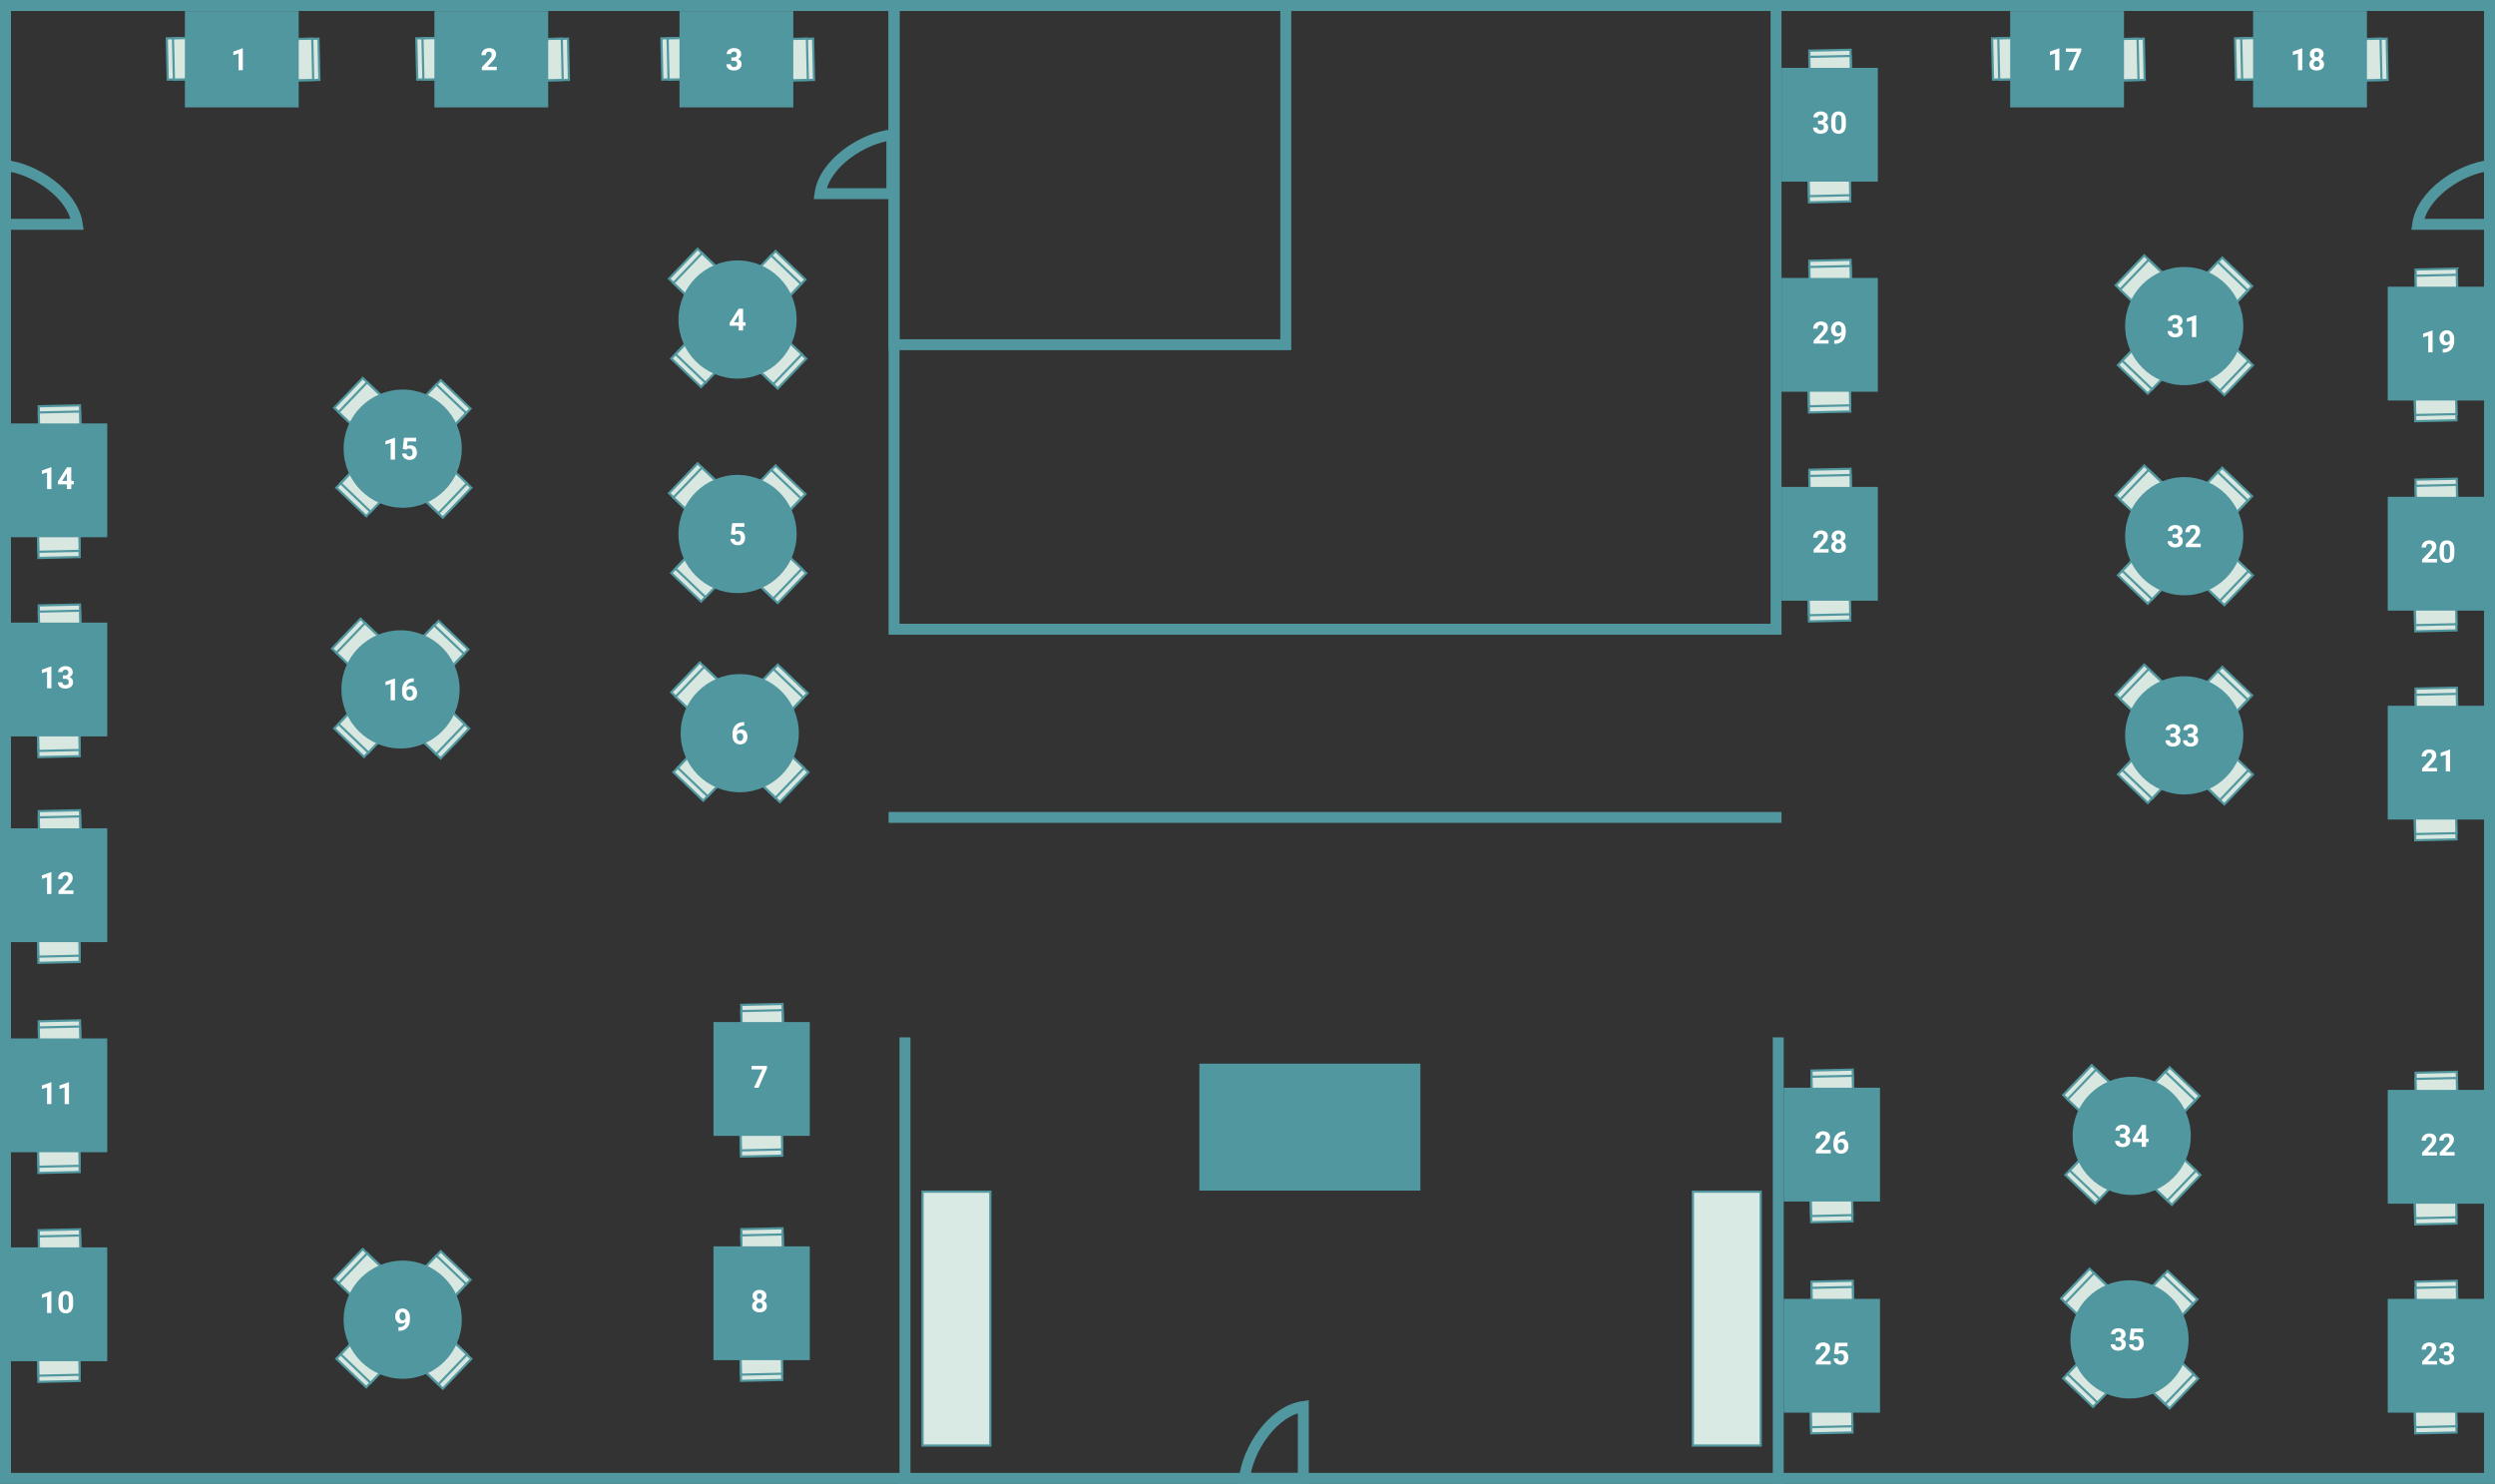 <svg xmlns="http://www.w3.org/2000/svg" xmlns:xlink="http://www.w3.org/1999/xlink" width="1140" height="678" fill="none"><rect width="100%" height="100%" fill="#333333" stroke="none"/><style><![CDATA[.B{stroke:#51979F}.C{fill:#51979F}.D{fill:#D8E7E0}.E{fill:#fff}]]></style><g class="B"><g stroke-width="5"><path d="M2.5 2.5h1135v673H2.5z"/><path d="M408.5 2.5h403v285h-403z"/><path d="M408.5 2.5h179v155h-179zm-2.5 371h408M413.5 474v204m399-204v204"/></g><g fill="#D9EAE4"><path d="M773.5 544.5h31v116h-31zm-352 0h31v116h-31z"/></g></g><path d="M548 486h101v58H548z" class="C"/><g class="B D"><use xlink:href="#A"/><use xlink:href="#A" x="-2" y="2"/><use xlink:href="#B"/><use xlink:href="#B" x="2" y="-2"/><use xlink:href="#C"/><use xlink:href="#C" x="-2" y="-2"/><use xlink:href="#D"/><use xlink:href="#D" x="2" y="2"/></g><circle cx="183" cy="315" r="27" class="C"/><path d="M180.476 320H178.5v-7.615l-2.358.73V311.5l4.122-1.477h.212V320zm8.6-10.056v1.627h-.19c-.893.014-1.613.246-2.16.698s-.87 1.077-.978 1.88c.53-.537 1.196-.806 2.003-.806.866 0 1.554.3 2.064.93s.766 1.436.766 2.448a3.64 3.64 0 0 1-.424 1.757 2.98 2.98 0 0 1-1.189 1.223c-.51.292-1.09.438-1.737.438-1.048 0-1.895-.365-2.542-1.094s-.964-1.702-.964-2.92v-.71c0-1.08.202-2.032.608-2.857s.996-1.47 1.757-1.92c.766-.456 1.652-.686 2.66-.69h.328zm-1.928 4.984c-.32 0-.608.084-.868.253a1.48 1.48 0 0 0-.574.656v.6c0 .66.13 1.18.4 1.552s.624.554 1.093.554c.424 0 .766-.166 1.026-.5s.396-.773.396-1.306c0-.542-.132-.98-.396-1.312s-.62-.5-1.067-.5z" class="E"/><g class="B D"><use xlink:href="#A" x="1" y="-110"/><use xlink:href="#A" x="-1" y="-108"/><use xlink:href="#B" x="1" y="-110"/><use xlink:href="#B" x="3" y="-112"/><use xlink:href="#C" x="1" y="-110"/><use xlink:href="#C" x="-1" y="-112"/><use xlink:href="#D" x="1" y="-110"/><use xlink:href="#D" x="3" y="-108"/></g><circle cx="184" cy="205" r="27" class="C"/><path d="M180.476 210H178.5v-7.615l-2.358.73V201.5l4.122-1.477h.212V210zm3.534-4.895l.574-5.058h5.578v1.647h-3.958l-.246 2.14c.47-.25.968-.376 1.497-.376.948 0 1.69.294 2.23.882s.806 1.4.806 2.468c0 .642-.136 1.22-.4 1.73s-.656.9-1.162 1.183-1.103.417-1.79.417c-.602 0-1.16-.12-1.675-.363s-.923-.6-1.223-1.032a2.81 2.81 0 0 1-.472-1.511h1.955c.04.415.184.74.43.97s.576.342.977.342c.447 0 .79-.16 1.032-.48s.363-.78.363-1.367c0-.565-.14-.998-.417-1.3s-.673-.45-1.183-.45c-.47 0-.85.123-1.142.37l-.19.178-1.572-.4z" class="E"/><g class="B D"><use xlink:href="#A" x="154" y="-169"/><use xlink:href="#A" x="152" y="-167"/><use xlink:href="#B" x="154" y="-169"/><use xlink:href="#B" x="156" y="-171"/><use xlink:href="#C" x="154" y="-169"/><use xlink:href="#C" x="152" y="-171"/><use xlink:href="#D" x="154" y="-169"/><use xlink:href="#D" x="156" y="-167"/></g><circle cx="337" cy="146" r="27" class="C"/><path d="M339.52 147.254h1.128v1.593h-1.128V151h-1.975v-2.153h-4.08l-.09-1.244 4.15-6.556h1.996v6.207zm-4.176 0h2.2v-3.514l-.13.226-2.07 3.288z" class="E"/><g class="B D"><use xlink:href="#A" x="154" y="-71"/><use xlink:href="#A" x="152" y="-69"/><use xlink:href="#B" x="154" y="-71"/><use xlink:href="#B" x="156" y="-73"/><use xlink:href="#C" x="154" y="-71"/><use xlink:href="#C" x="152" y="-73"/><use xlink:href="#D" x="154" y="-71"/><use xlink:href="#D" x="156" y="-69"/></g><circle cx="337" cy="244" r="27" class="C"/><path d="M333.97 244.105l.574-5.058h5.578v1.647h-3.958l-.246 2.14c.47-.25.968-.376 1.497-.376.948 0 1.69.294 2.23.882s.806 1.4.806 2.468c0 .642-.137 1.22-.4 1.73s-.656.9-1.162 1.183-1.103.417-1.79.417c-.602 0-1.16-.12-1.675-.363s-.923-.6-1.224-1.032-.453-.945-.47-1.51h1.955c.04.415.184.74.43.97s.576.342.977.342c.447 0 .79-.16 1.032-.48s.363-.78.363-1.367c0-.565-.14-.998-.417-1.3s-.673-.45-1.183-.45c-.47 0-.85.123-1.142.37l-.19.178-1.572-.4z" class="E"/><g class="B D"><use xlink:href="#A" x="155" y="20"/><use xlink:href="#A" x="153" y="22"/><use xlink:href="#B" x="155" y="20"/><use xlink:href="#B" x="157" y="18"/><use xlink:href="#C" x="155" y="20"/><use xlink:href="#C" x="153" y="18"/><use xlink:href="#D" x="155" y="20"/><use xlink:href="#D" x="157" y="22"/></g><circle cx="338" cy="335" r="27" class="C"/><path d="M340.036 329.944v1.627h-.19c-.894.014-1.614.246-2.16.698s-.87 1.077-.978 1.88c.53-.537 1.196-.806 2.003-.806.866 0 1.554.3 2.064.93s.766 1.436.766 2.448a3.64 3.64 0 0 1-.424 1.757 2.98 2.98 0 0 1-1.189 1.223c-.51.292-1.09.438-1.737.438-1.048 0-1.895-.365-2.543-1.094-.642-.73-.963-1.702-.963-2.92v-.71c0-1.08.202-2.032.608-2.857s.996-1.47 1.757-1.92 1.652-.686 2.66-.69h.328zm-1.928 4.984c-.32 0-.608.084-.868.253s-.45.382-.574.656v.6c0 .66.13 1.18.4 1.552s.624.554 1.093.554c.424 0 .766-.166 1.026-.5s.396-.773.396-1.306c0-.542-.132-.98-.396-1.312a1.29 1.29 0 0 0-1.067-.499z" class="E"/><g class="B D"><use xlink:href="#A" x="1" y="288"/><use xlink:href="#A" x="-1" y="290"/><use xlink:href="#B" x="1" y="288"/><use xlink:href="#B" x="3" y="286"/><use xlink:href="#C" x="1" y="288"/><use xlink:href="#C" x="-1" y="286"/><use xlink:href="#D" x="1" y="288"/><use xlink:href="#D" x="3" y="290"/></g><circle cx="184" cy="603" r="27" class="C"/><path d="M185.298 604.02c-.515.506-1.117.76-1.805.76-.88 0-1.583-.3-2.112-.902s-.793-1.422-.793-2.447a3.81 3.81 0 0 1 .424-1.791 3.13 3.13 0 0 1 1.196-1.272c.5-.305 1.085-.458 1.723-.458.656 0 1.24.164 1.75.492s.907.8 1.19 1.415.426 1.32.43 2.113v.73c0 1.66-.413 2.962-1.238 3.9s-1.993 1.454-3.506 1.518l-.486.007v-1.648l.438-.007c1.718-.077 2.648-.884 2.79-2.42zm-1.32-.75a1.36 1.36 0 0 0 .82-.247c.232-.164.408-.362.526-.594v-.814c0-.67-.127-1.19-.383-1.558s-.597-.554-1.025-.554c-.396 0-.722.182-.978.547s-.382.813-.382 1.36.123.99.37 1.34.6.52 1.053.52z" class="E"/><g class="B D"><use xlink:href="#A" x="790" y="297"/><use xlink:href="#A" x="788" y="299"/><use xlink:href="#B" x="790" y="297"/><use xlink:href="#B" x="792" y="295"/><use xlink:href="#C" x="790.005" y="297"/><use xlink:href="#C" x="788.005" y="295"/><use xlink:href="#D" x="790" y="297"/><use xlink:href="#D" x="792" y="299"/></g><circle cx="973" cy="612" r="27" class="C"/><path d="M966.687 611.148h1.052c.502 0 .873-.125 1.115-.376s.362-.583.362-.998c0-.4-.12-.713-.362-.936s-.566-.335-.985-.335c-.378 0-.695.105-.95.314s-.383.474-.383.807h-1.975a2.43 2.43 0 0 1 .417-1.395c.282-.414.674-.738 1.175-.97a3.94 3.94 0 0 1 1.668-.349c1.053 0 1.878.253 2.475.76s.895 1.194.895 2.078c0 .456-.14.875-.417 1.258s-.642.677-1.093.882c.56.2.977.5 1.25.902s.417.875.417 1.422c0 .884-.324 1.593-.97 2.126s-1.495.8-2.557.8c-.993 0-1.807-.262-2.44-.786s-.943-1.217-.943-2.08h1.975c0 .374.14.68.417.916s.63.356 1.04.356c.47 0 .836-.123 1.1-.37s.403-.58.403-.99c0-.994-.547-1.49-1.64-1.49h-1.045v-1.545zm6.323.957l.574-5.058h5.578v1.647h-3.958l-.246 2.14c.47-.25.968-.376 1.497-.376.948 0 1.69.294 2.23.882s.806 1.4.806 2.468c0 .642-.136 1.22-.4 1.73s-.656.9-1.162 1.183-1.103.417-1.79.417c-.602 0-1.16-.12-1.675-.363s-.923-.6-1.223-1.032a2.81 2.81 0 0 1-.472-1.511h1.955c.04.415.184.74.43.97s.576.342.977.342c.447 0 .79-.16 1.032-.48s.363-.78.363-1.367c0-.565-.14-.998-.417-1.3s-.673-.45-1.183-.45c-.47 0-.85.123-1.142.37l-.19.178-1.572-.4z" class="E"/><g class="B D"><use xlink:href="#A" x="791" y="204"/><use xlink:href="#A" x="789" y="206"/><use xlink:href="#B" x="791" y="204"/><use xlink:href="#B" x="793" y="202"/><use xlink:href="#C" x="791.005" y="204"/><use xlink:href="#C" x="789.005" y="202"/><use xlink:href="#D" x="791" y="204"/><use xlink:href="#D" x="793" y="206"/></g><circle cx="974" cy="519" r="27" class="C"/><path d="M968.687 518.148h1.052c.502 0 .873-.125 1.115-.376s.362-.583.362-.998c0-.4-.12-.713-.362-.936s-.566-.335-.985-.335c-.378 0-.695.105-.95.314s-.383.474-.383.807h-1.975a2.43 2.43 0 0 1 .417-1.395c.282-.414.674-.738 1.175-.97a3.94 3.94 0 0 1 1.668-.349c1.053 0 1.878.253 2.475.76s.895 1.194.895 2.078c0 .456-.14.875-.417 1.258s-.642.677-1.093.882c.56.2.977.5 1.25.902s.417.875.417 1.422c0 .884-.324 1.593-.97 2.126s-1.495.8-2.557.8c-.993 0-1.807-.262-2.44-.786s-.943-1.217-.943-2.08h1.975c0 .374.14.68.417.916s.63.356 1.04.356c.47 0 .836-.123 1.1-.37s.403-.58.403-.99c0-.994-.547-1.49-1.64-1.49h-1.045v-1.545zm11.874 2.106h1.127v1.593h-1.127V524h-1.976v-2.153h-4.08l-.09-1.244 4.15-6.556h1.997v6.207zm-4.177 0h2.2v-3.514l-.13.226-2.07 3.288z" class="E"/><g class="B D"><use xlink:href="#A" x="815" y="21"/><use xlink:href="#A" x="813" y="23"/><use xlink:href="#B" x="815" y="21"/><use xlink:href="#B" x="817" y="19"/><use xlink:href="#C" x="815.005" y="21"/><use xlink:href="#C" x="813.005" y="19"/><use xlink:href="#D" x="815" y="21"/><use xlink:href="#D" x="817" y="23"/></g><circle cx="998" cy="336" r="27" class="C"/><path d="M991.687 335.148h1.052c.502 0 .873-.125 1.115-.376s.362-.583.362-.998c0-.4-.12-.713-.362-.936s-.566-.335-.985-.335c-.378 0-.695.105-.95.314s-.383.474-.383.807h-1.975a2.43 2.43 0 0 1 .417-1.395c.282-.414.674-.738 1.175-.97a3.94 3.94 0 0 1 1.668-.349c1.053 0 1.878.253 2.475.76s.895 1.194.895 2.078c0 .456-.14.875-.417 1.258s-.642.677-1.093.882c.56.2.977.5 1.25.902s.417.875.417 1.422c0 .884-.324 1.593-.97 2.126s-1.495.8-2.557.8c-.993 0-1.807-.262-2.44-.786s-.943-1.217-.943-2.08h1.975c0 .374.14.68.417.916s.63.356 1.04.356c.47 0 .836-.123 1.1-.37.27-.25.403-.58.403-.99 0-.994-.547-1.49-1.64-1.49h-1.045v-1.545zm8.04 0h1.054c.5 0 .87-.125 1.1-.376s.36-.583.36-.998c0-.4-.12-.713-.36-.936-.23-.223-.56-.335-.98-.335-.38 0-.7.105-.952.314s-.383.474-.383.807H997.6a2.43 2.43 0 0 1 .417-1.395c.282-.414.674-.738 1.175-.97s1.058-.35 1.668-.35c1.05 0 1.88.253 2.47.76.6.5.9 1.194.9 2.078 0 .456-.14.875-.42 1.258-.27.383-.64.677-1.1.882.56.2.98.5 1.25.902.28.4.42.875.42 1.422 0 .884-.33 1.593-.97 2.126-.65.533-1.5.8-2.56.8-.993 0-1.807-.262-2.44-.786s-.943-1.217-.943-2.08h1.975c0 .374.14.68.417.916s.63.356 1.04.356c.47 0 .83-.123 1.1-.37.27-.25.4-.58.4-.99 0-.994-.54-1.49-1.64-1.49h-1.044v-1.545z" class="E"/><g class="B D"><use xlink:href="#A" x="815" y="-70"/><use xlink:href="#A" x="813" y="-68"/><use xlink:href="#B" x="815" y="-70"/><use xlink:href="#B" x="817" y="-72"/><use xlink:href="#C" x="815.005" y="-70"/><use xlink:href="#C" x="813.005" y="-72"/><use xlink:href="#D" x="815" y="-70"/><use xlink:href="#D" x="817" y="-68"/></g><circle cx="998" cy="245" r="27" class="C"/><path d="M992.687 244.148h1.052c.502 0 .873-.125 1.115-.376s.362-.583.362-.998c0-.4-.12-.713-.362-.936s-.566-.335-.985-.335c-.378 0-.695.105-.95.314s-.383.474-.383.807h-1.975a2.43 2.43 0 0 1 .417-1.395c.282-.414.674-.738 1.175-.97a3.94 3.94 0 0 1 1.668-.349c1.053 0 1.878.253 2.475.76.597.5.895 1.194.895 2.078 0 .456-.14.875-.417 1.258s-.642.677-1.093.882c.56.2.977.5 1.25.902s.417.875.417 1.422c0 .884-.324 1.593-.97 2.126s-1.495.8-2.557.8c-.993 0-1.807-.262-2.44-.786s-.943-1.217-.943-2.08h1.975c0 .374.14.68.417.916s.63.356 1.04.356c.47 0 .836-.123 1.1-.37.27-.25.403-.58.403-.99 0-.994-.547-1.49-1.64-1.49h-1.045v-1.545zM1005.54 250h-6.824v-1.354l3.224-3.43c.44-.483.76-.905.97-1.265.22-.36.32-.702.32-1.025 0-.442-.1-.79-.33-1.04s-.54-.383-.96-.383c-.44 0-.8.155-1.06.465-.25.305-.38.708-.38 1.2h-1.982c0-.606.143-1.16.43-1.66a3.05 3.05 0 0 1 1.232-1.176c.53-.287 1.13-.43 1.8-.43 1.02 0 1.82.246 2.38.738.57.493.86 1.188.86 2.085 0 .493-.13.994-.4 1.504-.25.51-.7 1.105-1.3 1.784l-2.26 2.386h4.28V250z" class="E"/><g class="B D"><use xlink:href="#A" x="815" y="-166"/><use xlink:href="#A" x="813" y="-164"/><use xlink:href="#B" x="815" y="-166"/><use xlink:href="#B" x="817" y="-168"/><use xlink:href="#C" x="815.005" y="-166"/><use xlink:href="#C" x="813.005" y="-168"/><use xlink:href="#D" x="815" y="-166"/><use xlink:href="#D" x="817" y="-164"/></g><circle cx="998" cy="149" r="27" class="C"/><path d="M992.687 148.148h1.052c.502 0 .873-.125 1.115-.376s.362-.583.362-.998c0-.4-.12-.713-.362-.936s-.566-.335-.985-.335c-.378 0-.695.105-.95.314s-.383.474-.383.807h-1.975a2.43 2.43 0 0 1 .417-1.395c.282-.414.674-.738 1.175-.97a3.94 3.94 0 0 1 1.668-.349c1.053 0 1.878.253 2.475.76.597.5.895 1.194.895 2.078 0 .456-.14.875-.417 1.258s-.642.677-1.093.882c.56.2.977.5 1.25.902s.417.875.417 1.422c0 .884-.324 1.593-.97 2.126s-1.495.8-2.557.8c-.993 0-1.807-.262-2.44-.786s-.943-1.217-.943-2.08h1.975c0 .374.14.68.417.916s.63.356 1.04.356c.47 0 .836-.123 1.1-.37.27-.25.403-.58.403-.99 0-.994-.547-1.49-1.64-1.49h-1.045v-1.545zM1003.5 154h-1.97v-7.615l-2.36.73V145.5l4.12-1.477h.2V154z" class="E"/><g class="B D"><use xlink:href="#E"/><use xlink:href="#E" y="2.828"/><use xlink:href="#F"/><use xlink:href="#G"/></g><path d="M326 467h44v52h-44z" class="C"/><path d="M350.444 488.154L346.596 497h-2.085l3.855-8.354h-4.95v-1.6h7.027v1.107z" class="E"/><g class="B D"><use xlink:href="#E" y="102.478"/><use xlink:href="#H"/><use xlink:href="#F" y="102.479"/><use xlink:href="#G" y="102.478"/></g><path d="M326 569.48h44v52h-44z" class="C"/><path d="M350.164 592.17c0 .483-.12.912-.362 1.285s-.574.673-.998.896a2.87 2.87 0 0 1 1.148.964c.283.405.424.884.424 1.435 0 .884-.3 1.584-.902 2.1s-1.42.766-2.454.766-1.855-.258-2.46-.773-.9-1.212-.9-2.092c0-.55.142-1.032.424-1.442s.663-.73 1.142-.957c-.424-.223-.757-.522-.998-.896s-.356-.802-.356-1.285c0-.847.283-1.522.848-2.023s1.333-.76 2.304-.76 1.73.25 2.297.752.854 1.173.854 2.03zm-1.77 4.437c0-.433-.126-.78-.376-1.04s-.588-.4-1.012-.4c-.42 0-.754.13-1.005.4s-.376.6-.376 1.04c0 .424.123.765.37 1.025s.588.4 1.026.4c.428 0 .763-.126 1.004-.376.247-.25.37-.597.37-1.04zm-.206-4.34c0-.387-.102-.697-.307-.93s-.495-.355-.868-.355-.657.114-.862.342-.307.542-.307.943c0 .396.102.715.307.957s.495.362.87.362.66-.12.86-.362.307-.56.307-.957z" class="E"/><g class="B D"><use xlink:href="#E" x="765.002" y="31"/><use xlink:href="#E" x="765.002" y="33.828"/><use xlink:href="#F" x="764.998" y="31"/><use xlink:href="#G" x="764.998" y="31"/></g><path d="M1091 498h44v52h-44z" class="C"/><path d="M1113.5 528h-6.82v-1.354l3.22-3.43c.44-.483.76-.905.97-1.265.22-.36.33-.702.33-1.025 0-.442-.12-.79-.34-1.04s-.54-.383-.96-.383c-.44 0-.8.155-1.06.465-.25.305-.38.708-.38 1.2h-1.98c0-.606.14-1.16.43-1.66a3.03 3.03 0 0 1 1.23-1.176c.53-.287 1.13-.43 1.8-.43 1.02 0 1.82.246 2.38.738.57.493.86 1.188.86 2.085 0 .493-.13.994-.4 1.504-.25.51-.7 1.105-1.3 1.784l-2.26 2.386h4.28V528zm8.04 0h-6.82v-1.354l3.22-3.43c.44-.483.76-.905.97-1.265.22-.36.32-.702.32-1.025 0-.442-.1-.79-.33-1.04s-.54-.383-.96-.383c-.44 0-.8.155-1.06.465-.25.305-.38.708-.38 1.2h-1.98c0-.606.14-1.16.43-1.66a3.03 3.03 0 0 1 1.23-1.176c.53-.287 1.13-.43 1.8-.43 1.02 0 1.82.246 2.38.738.57.493.86 1.188.86 2.085 0 .493-.13.994-.4 1.504-.25.51-.7 1.105-1.3 1.784l-2.26 2.386h4.28V528z" class="E"/><g class="B D"><use xlink:href="#E" x="765.002" y="126.478"/><use xlink:href="#H" x="765.002" y="24"/><use xlink:href="#F" x="764.998" y="126.479"/><use xlink:href="#G" x="764.998" y="126.478"/></g><path d="M1091 593.48h44v52h-44z" class="C"/><path d="M1113.5 623.48h-6.82v-1.354l3.22-3.43c.44-.483.76-.905.97-1.265.22-.36.33-.702.33-1.025 0-.442-.12-.79-.34-1.04-.22-.256-.54-.383-.96-.383-.44 0-.8.155-1.06.465-.25.305-.38.708-.38 1.2h-1.98c0-.607.14-1.16.43-1.662s.7-.893 1.23-1.175c.53-.287 1.13-.43 1.8-.43 1.02 0 1.82.246 2.38.738.57.492.86 1.187.86 2.085 0 .492-.13.994-.4 1.504-.25.51-.7 1.105-1.3 1.784l-2.26 2.386h4.28v1.593zm3.23-5.852h1.05c.5 0 .87-.125 1.1-.376s.36-.583.36-.998c0-.4-.12-.713-.36-.936-.23-.224-.56-.335-.98-.335-.38 0-.7.105-.95.314-.26.205-.38.474-.38.807h-1.98c0-.52.14-.985.42-1.395s.67-.738 1.17-.97c.5-.233 1.06-.35 1.67-.35 1.05 0 1.88.253 2.47.76.6.5.9 1.194.9 2.078 0 .456-.14.875-.42 1.258-.27.383-.64.676-1.1.882.56.2.98.5 1.25.902.28.4.42.875.42 1.422 0 .884-.33 1.593-.97 2.126-.65.533-1.5.8-2.56.8-1 0-1.8-.263-2.44-.787s-.94-1.216-.94-2.078h1.97c0 .374.14.68.42.916s.63.356 1.04.356c.47 0 .83-.123 1.1-.37s.4-.58.4-.992c0-.993-.54-1.5-1.64-1.5h-1.04v-1.545z" class="E"/><g class="B D"><use xlink:href="#E" x="765.002" y="-240"/><use xlink:href="#E" x="765.002" y="-237.172"/><use xlink:href="#F" x="764.998" y="-240"/><use xlink:href="#G" x="764.998" y="-240"/></g><path d="M1091 227h44v52h-44z" class="C"/><path d="M1113.5 257h-6.82v-1.354l3.22-3.43c.44-.483.76-.905.97-1.265.22-.36.33-.702.33-1.025 0-.442-.12-.79-.34-1.04s-.54-.383-.96-.383c-.44 0-.8.155-1.06.465-.25.305-.38.708-.38 1.2h-1.98c0-.606.14-1.16.43-1.66a3.03 3.03 0 0 1 1.23-1.176c.53-.287 1.13-.43 1.8-.43 1.02 0 1.82.246 2.38.738.57.493.86 1.188.86 2.085 0 .493-.13.994-.4 1.504-.25.51-.7 1.105-1.3 1.784l-2.26 2.386h4.28V257zm7.92-4.115c0 1.376-.3 2.43-.86 3.158s-1.4 1.094-2.5 1.094c-1.1 0-1.92-.358-2.5-1.074s-.87-1.74-.88-3.076v-1.832c0-1.4.3-2.445.86-3.165.58-.72 1.4-1.08 2.5-1.08 1.1 0 1.92.358 2.5 1.073.58.71.87 1.734.9 3.07v1.832zm-1.98-2c0-.825-.1-1.424-.34-1.798s-.58-.567-1.06-.567c-.46 0-.8.18-1.03.54-.22.355-.33.914-.35 1.675v2.42c0 .81.1 1.415.33 1.81.23.392.58.588 1.07.588.48 0 .83-.19 1.04-.567.22-.38.33-.957.34-1.737v-2.365z" class="E"/><g class="B D"><use xlink:href="#E" x="765.002" y="-336"/><use xlink:href="#E" x="765.002" y="-333.172"/><use xlink:href="#F" x="764.998" y="-336"/><use xlink:href="#G" x="764.998" y="-336"/></g><path d="M1091 131h44v52h-44z" class="C"/><path d="M1111.48 161h-1.98v-7.615l-2.36.73V152.5l4.12-1.477h.22V161zm7.86-3.98c-.52.506-1.12.76-1.8.76-.88 0-1.58-.3-2.1-.902s-.8-1.422-.8-2.447c0-.652.14-1.25.42-1.79a3.16 3.16 0 0 1 1.2-1.272c.5-.305 1.08-.458 1.72-.458.66 0 1.24.164 1.75.492s.9.8 1.2 1.415.43 1.32.43 2.113v.73c0 1.66-.4 2.962-1.24 3.9-.82.948-2 1.454-3.5 1.518l-.5.007v-1.648l.44-.007c1.72-.077 2.65-.884 2.8-2.42zm-1.32-.75c.32 0 .6-.083.82-.247s.4-.362.52-.594v-.814c0-.67-.12-1.19-.38-1.558a1.18 1.18 0 0 0-1.02-.554c-.4 0-.73.182-.98.547-.26.36-.38.813-.38 1.36s.12.99.36 1.34a1.25 1.25 0 0 0 1.06.52z" class="E"/><g class="B D"><use xlink:href="#E" x="765.002" y="-144.522"/><use xlink:href="#H" x="765.002" y="-247"/><use xlink:href="#F" x="764.998" y="-144.521"/><use xlink:href="#G" x="764.998" y="-144.522"/></g><path d="M1091 322.48h44v52h-44z" class="C"/><path d="M1113.5 352.48h-6.82v-1.354l3.22-3.43c.44-.483.76-.905.97-1.265.22-.36.33-.702.33-1.025 0-.442-.12-.79-.34-1.04-.22-.256-.54-.383-.96-.383-.44 0-.8.155-1.06.465-.25.305-.38.708-.38 1.2h-1.98c0-.607.14-1.16.43-1.662s.7-.893 1.23-1.175 1.13-.43 1.8-.43c1.02 0 1.82.246 2.38.738.57.492.86 1.187.86 2.085 0 .492-.13.994-.4 1.504-.25.51-.7 1.105-1.3 1.784l-2.26 2.386h4.28v1.593zm6 0h-1.97v-7.615l-2.36.73v-1.606l4.12-1.477h.2v9.967z" class="E"/><g class="B D"><use xlink:href="#E" x="-321" y="7.478"/><use xlink:href="#H" x="-321" y="-95"/><use xlink:href="#F" x="-321" y="7.479"/><use xlink:href="#G" x="-321" y="7.478"/></g><path d="M5 474.48h44v52H5z" class="C"/><path d="M23.476 504.48H21.5v-7.615l-2.358.73v-1.606l4.122-1.477h.212v9.967zm8.04 0H29.54v-7.615l-2.358.73v-1.606l4.122-1.477h.212v9.967z" class="E"/><g class="B D"><use xlink:href="#E" x="-321" y="-88.522"/><use xlink:href="#H" x="-321" y="-191"/><use xlink:href="#F" x="-321" y="-88.521"/><use xlink:href="#G" x="-321" y="-88.522"/></g><path d="M5 378.48h44v52H5z" class="C"/><path d="M23.476 408.48H21.5v-7.615l-2.358.73v-1.606l4.122-1.477h.212v9.967zm10.063 0h-6.822v-1.354l3.22-3.43c.442-.483.768-.905.978-1.265s.32-.702.32-1.025c0-.442-.112-.79-.335-1.04-.223-.256-.542-.383-.957-.383-.447 0-.8.155-1.06.465s-.383.708-.383 1.2h-1.982c0-.607.143-1.16.43-1.662s.702-.893 1.23-1.175 1.128-.43 1.798-.43c1.025 0 1.82.246 2.386.738s.855 1.187.855 2.085c0 .492-.128.994-.383 1.504s-.693 1.105-1.313 1.784l-2.263 2.386h4.28v1.593z" class="E"/><g class="B D"><use xlink:href="#E" x="-321" y="-182.522"/><use xlink:href="#H" x="-321" y="-285"/><use xlink:href="#F" x="-321" y="-182.521"/><use xlink:href="#G" x="-321" y="-182.522"/></g><path d="M5 284.48h44v52H5z" class="C"/><path d="M23.476 314.48H21.5v-7.615l-2.358.73v-1.606l4.122-1.477h.212v9.967zm5.25-5.852h1.053c.5 0 .873-.125 1.114-.376s.362-.583.362-.998c0-.4-.12-.713-.362-.936s-.565-.335-.984-.335c-.378 0-.695.105-.95.314s-.383.474-.383.807H26.6c0-.52.14-.985.417-1.395a2.82 2.82 0 0 1 1.176-.97c.506-.233 1.062-.35 1.668-.35 1.053 0 1.878.253 2.475.76.597.5.895 1.194.895 2.078 0 .456-.14.875-.417 1.258s-.643.676-1.094.882c.56.2.978.5 1.25.902s.417.875.417 1.422c0 .884-.324 1.593-.97 2.126s-1.495.8-2.557.8c-.993 0-1.807-.263-2.44-.787s-.943-1.216-.943-2.078h1.976c0 .374.14.68.417.916s.63.356 1.04.356c.47 0 .836-.123 1.1-.37s.403-.58.403-.992c0-.993-.547-1.5-1.64-1.5h-1.046v-1.545z" class="E"/><g class="B D"><use xlink:href="#E" x="-321" y="-273.522"/><use xlink:href="#H" x="-321" y="-376"/><use xlink:href="#F" x="-321" y="-273.521"/><use xlink:href="#G" x="-321" y="-273.522"/></g><path d="M5 193.48h44v52H5z" class="C"/><path d="M23.476 223.48H21.5v-7.615l-2.358.73v-1.606l4.122-1.477h.212v9.967zm9.085-3.746h1.128v1.592H32.56v2.154h-1.975v-2.154h-4.08l-.09-1.244 4.15-6.555h1.996v6.207zm-4.177 0h2.2v-3.514l-.13.226-2.07 3.288z" class="E"/><g class="B D"><use xlink:href="#I"/><use xlink:href="#I" x="2.828"/><use xlink:href="#J"/><use xlink:href="#J" x="-2.829"/></g><path d="M198.48 49.077v-44h52v44z" class="C"/><path d="M226.978 32.077h-6.822v-1.354l3.22-3.432c.442-.483.768-.905.978-1.265s.32-.702.32-1.025c0-.442-.112-.788-.335-1.04s-.542-.383-.957-.383c-.447 0-.8.155-1.06.465s-.383.71-.383 1.2h-1.983c0-.606.144-1.16.43-1.66s.702-.893 1.23-1.176 1.128-.43 1.798-.43c1.026 0 1.82.246 2.386.738.57.492.855 1.187.855 2.085 0 .492-.128.994-.383 1.504s-.693 1.105-1.313 1.784l-2.262 2.386h4.28v1.593z" class="E"/><g class="B D"><use xlink:href="#I" x="-114"/><use xlink:href="#I" x="-111.172"/><use xlink:href="#J" x="-114"/><use xlink:href="#J" x="-116.829"/></g><path d="M84.48 49.077v-44h52v44z" class="C"/><path d="M110.954 32.077h-1.975v-7.615l-2.36.73v-1.606l4.122-1.477h.212v9.967z" class="E"/><g class="B D"><use xlink:href="#I" x="112"/><use xlink:href="#I" x="114.828"/><use xlink:href="#J" x="112"/><use xlink:href="#J" x="109.171"/></g><path d="M310.48 49.077v-44h52v44z" class="C"/><path d="M334.165 26.226h1.053c.5 0 .873-.125 1.114-.376s.363-.583.363-.998c0-.4-.12-.713-.363-.937-.237-.223-.565-.335-.984-.335-.378 0-.695.105-.95.314a.98.98 0 0 0-.383.807h-1.976c0-.52.14-.984.417-1.395s.675-.738 1.176-.97 1.062-.35 1.668-.35c1.053 0 1.878.253 2.475.76s.895 1.194.895 2.078c0 .456-.14.875-.417 1.258s-.642.677-1.094.882c.56.2.978.5 1.25.902s.417.875.417 1.422c0 .884-.323 1.593-.97 2.126s-1.495.8-2.557.8c-.993 0-1.807-.262-2.44-.786s-.944-1.217-.944-2.078h1.976c0 .374.14.68.417.916s.63.356 1.04.356c.47 0 .836-.123 1.1-.37.27-.25.404-.58.404-.99 0-.994-.547-1.5-1.64-1.5h-1.046v-1.545z" class="E"/><g class="B D"><use xlink:href="#I" x="720"/><use xlink:href="#I" x="722.828"/><use xlink:href="#J" x="720"/><use xlink:href="#J" x="717.171"/></g><path d="M918.48 49.077v-44h52v44z" class="C"/><path d="M940.954 32.077h-1.975v-7.615l-2.36.73v-1.606l4.122-1.477h.212v9.967zm10.008-8.846l-3.848 8.846h-2.085l3.855-8.353h-4.95v-1.6h7.027v1.107z" class="E"/><g class="B D"><use xlink:href="#I" x="831.002"/><use xlink:href="#I" x="833.832"/><use xlink:href="#J" x="831.003"/><use xlink:href="#J" x="828.183"/></g><path d="M1029.48 49.077v-44h52v44z" class="C"/><path d="M1051.95 32.077h-1.97v-7.615l-2.36.73v-1.606l4.12-1.477h.2v9.967zm9.73-7.308c0 .483-.12.912-.36 1.285s-.57.672-1 .895c.48.232.87.554 1.15.964s.42.884.42 1.436c0 .884-.3 1.584-.9 2.1s-1.42.766-2.45.766c-1.04 0-1.86-.258-2.46-.773-.6-.515-.9-1.212-.9-2.092 0-.55.14-1.032.42-1.442s.66-.73 1.14-.957c-.42-.223-.75-.522-1-.895-.23-.374-.35-.802-.35-1.285 0-.848.28-1.522.85-2.023.56-.506 1.33-.76 2.3-.76s1.73.25 2.3.752.85 1.174.85 2.03zm-1.77 4.436c0-.433-.12-.78-.37-1.04-.26-.26-.6-.4-1.02-.4-.42 0-.75.13-1 .4s-.38.6-.38 1.04c0 .424.13.766.37 1.025.25.26.6.4 1.03.4.43 0 .76-.125 1-.376.25-.25.37-.597.37-1.04zm-.2-4.34c0-.387-.1-.697-.3-.93-.2-.237-.5-.355-.87-.355s-.66.114-.86.342c-.2.228-.3.542-.3.943s.1.715.3.957c.2.242.5.362.87.362.37 0 .66-.12.86-.362s.3-.56.3-.957z" class="E"/><g class="B D"><use xlink:href="#E" x="-321" y="102.957"/><use xlink:href="#H" x="-321" y="0.479"/><use xlink:href="#F" x="-321" y="102.958"/><use xlink:href="#G" x="-321" y="102.957"/></g><path d="M5 569.958h44v52H5z" class="C"/><path d="M23.476 599.958H21.5v-7.616l-2.358.732v-1.607l4.122-1.476h.212v9.967zm9.94-4.116c0 1.377-.285 2.43-.855 3.16s-1.404 1.093-2.502 1.093c-1.085 0-1.914-.357-2.488-1.073s-.868-1.74-.882-3.076v-1.832c0-1.4.287-2.445.86-3.165s1.4-1.08 2.495-1.08 1.914.358 2.488 1.073.868 1.734.882 3.07v1.832zm-1.976-2.01c0-.825-.114-1.425-.342-1.798s-.574-.568-1.053-.568c-.465 0-.81.18-1.032.54s-.335.914-.35 1.675v2.42c0 .81.11 1.415.328 1.812s.58.588 1.066.588.832-.2 1.046-.568.326-.957.335-1.736v-2.365z" class="E"/><g class="B D"><use xlink:href="#E" x="488" y="-340"/><use xlink:href="#E" x="488" y="-337.172"/><use xlink:href="#F" x="488" y="-340"/><use xlink:href="#G" x="488" y="-340"/></g><path d="M814 127h44v52h-44z" class="C"/><path d="M835.5 157h-6.822v-1.354l3.22-3.43c.443-.483.768-.905.978-1.265s.32-.702.32-1.025c0-.442-.11-.79-.335-1.04s-.542-.383-.957-.383c-.446 0-.8.155-1.06.465s-.383.708-.383 1.2h-1.982c0-.606.143-1.16.43-1.66s.702-.894 1.23-1.176c.528-.287 1.128-.43 1.798-.43 1.025 0 1.82.246 2.385.738.57.493.855 1.188.855 2.085 0 .493-.128.994-.383 1.504s-.693 1.105-1.313 1.784l-2.262 2.386h4.28V157zm5.838-3.98c-.515.506-1.117.76-1.805.76-.88 0-1.583-.3-2.112-.902s-.793-1.422-.793-2.447a3.81 3.81 0 0 1 .424-1.791 3.13 3.13 0 0 1 1.196-1.272c.5-.305 1.085-.458 1.723-.458.656 0 1.24.164 1.75.492s.907.8 1.19 1.415.426 1.32.43 2.113v.73c0 1.66-.413 2.962-1.237 3.9s-1.994 1.454-3.507 1.518l-.486.007v-1.648l.438-.007c1.718-.077 2.648-.884 2.79-2.42zm-1.32-.75c.32 0 .592-.083.82-.247s.408-.362.526-.594v-.814c0-.67-.127-1.19-.383-1.558s-.597-.554-1.025-.554c-.396 0-.722.182-.977.547-.256.36-.383.813-.383 1.36s.123.99.37 1.34.6.52 1.053.52z" class="E"/><g class="B D"><use xlink:href="#H" x="488" y="-541.306"/><use xlink:href="#E" x="488" y="-433.173"/><use xlink:href="#G" x="488" y="-433.172"/><use xlink:href="#F" x="488" y="-438.838"/></g><path d="M814 31h44v52h-44z" class="C"/><path d="M830.687 55.148h1.052c.502 0 .873-.125 1.115-.376s.362-.583.362-.998c0-.4-.12-.713-.362-.937s-.566-.335-.985-.335c-.378 0-.695.105-.95.315s-.383.474-.383.807h-1.975c0-.52.14-.984.417-1.395s.674-.738 1.175-.97 1.062-.35 1.668-.35c1.053 0 1.878.253 2.475.76s.895 1.194.895 2.078c0 .456-.14.875-.417 1.258s-.642.677-1.093.882c.56.2.977.5 1.25.902s.417.875.417 1.422c0 .884-.324 1.593-.97 2.126s-1.495.8-2.557.8c-.993 0-1.807-.262-2.44-.786s-.943-1.217-.943-2.078h1.975c0 .374.14.68.417.916s.63.355 1.04.355c.47 0 .836-.123 1.1-.37s.403-.58.403-.99c0-.993-.547-1.5-1.64-1.5h-1.045v-1.545zm12.728 1.736c0 1.376-.285 2.43-.854 3.158s-1.404 1.094-2.502 1.094c-1.085 0-1.914-.358-2.49-1.073s-.868-1.74-.882-3.076v-1.832c0-1.4.288-2.445.862-3.165.58-.72 1.4-1.08 2.495-1.08s1.914.358 2.488 1.073.868 1.734.882 3.07v1.832zm-1.976-2c0-.825-.113-1.424-.34-1.798s-.575-.567-1.053-.567c-.465 0-.81.18-1.032.54s-.335.914-.35 1.675v2.42c0 .81.11 1.415.328 1.812s.58.588 1.067.588.83-.19 1.045-.567.326-.957.335-1.736v-2.365z" class="E"/><g class="B D"><use xlink:href="#E" x="488" y="-244.522"/><use xlink:href="#H" x="488" y="-347"/><use xlink:href="#F" x="488" y="-244.521"/><use xlink:href="#G" x="488" y="-244.522"/></g><path d="M814 222.48h44v52h-44z" class="C"/><path d="M835.5 252.48h-6.822v-1.354l3.22-3.43c.443-.483.768-.905.978-1.265s.32-.702.32-1.025c0-.442-.11-.79-.335-1.04-.223-.256-.542-.383-.957-.383-.446 0-.8.155-1.06.465s-.383.708-.383 1.2h-1.982c0-.607.143-1.16.43-1.662s.702-.893 1.23-1.175 1.128-.43 1.798-.43c1.025 0 1.82.246 2.385.738.57.492.855 1.187.855 2.085 0 .492-.128.994-.383 1.504s-.693 1.105-1.313 1.784l-2.262 2.386h4.28v1.593zm7.704-7.308c0 .483-.12.912-.362 1.285s-.574.673-.998.896a2.87 2.87 0 0 1 1.148.964c.283.405.424.884.424 1.435 0 .884-.3 1.584-.902 2.1s-1.42.766-2.454.766-1.855-.258-2.46-.773-.9-1.212-.9-2.092c0-.55.142-1.032.424-1.442s.663-.73 1.142-.957c-.424-.223-.757-.522-.998-.896s-.356-.802-.356-1.285c0-.847.283-1.522.848-2.023s1.333-.76 2.304-.76 1.732.25 2.297.752.854 1.173.854 2.03zm-1.77 4.437c0-.433-.126-.78-.376-1.04s-.588-.4-1.012-.4c-.42 0-.754.13-1.005.4s-.376.6-.376 1.04c0 .424.123.765.37 1.025s.588.4 1.026.4c.428 0 .763-.126 1.004-.376.247-.25.37-.597.37-1.04zm-.205-4.34c0-.387-.103-.697-.308-.93s-.495-.355-.868-.355-.656.114-.862.342-.307.542-.307.943.102.715.307.957.495.362.87.362.66-.12.86-.362.308-.56.308-.957z" class="E"/><g class="B D"><use xlink:href="#E" x="489" y="30"/><use xlink:href="#E" x="489" y="32.828"/><use xlink:href="#F" x="489" y="30"/><use xlink:href="#G" x="489" y="30"/></g><path d="M815 497h44v52h-44z" class="C"/><path d="M836.5 527h-6.822v-1.354l3.22-3.43c.443-.483.768-.905.978-1.265s.32-.702.32-1.025c0-.442-.11-.79-.335-1.04s-.542-.383-.957-.383c-.446 0-.8.155-1.06.465s-.383.708-.383 1.2h-1.982c0-.606.143-1.16.43-1.66s.702-.894 1.23-1.176 1.128-.43 1.798-.43c1.025 0 1.82.246 2.385.738.57.493.855 1.188.855 2.085 0 .493-.128.994-.383 1.504s-.693 1.105-1.313 1.784l-2.262 2.386h4.28V527zm6.576-10.056v1.627h-.19c-.893.014-1.613.246-2.16.698s-.87 1.077-.978 1.88c.53-.537 1.196-.806 2.003-.806.866 0 1.554.3 2.064.93s.766 1.436.766 2.448a3.64 3.64 0 0 1-.424 1.757 2.98 2.98 0 0 1-1.189 1.223c-.51.292-1.09.438-1.737.438-1.048 0-1.895-.365-2.542-1.094s-.964-1.702-.964-2.92v-.71c0-1.08.202-2.032.608-2.857.4-.83.996-1.47 1.757-1.92.766-.456 1.652-.686 2.66-.69h.328zm-1.928 4.984c-.32 0-.608.084-.868.253a1.48 1.48 0 0 0-.574.656v.6c0 .66.13 1.18.4 1.552s.624.554 1.093.554c.424 0 .766-.166 1.026-.5s.396-.773.396-1.306c0-.542-.132-.98-.396-1.312s-.62-.5-1.067-.5z" class="E"/><g class="B D"><use xlink:href="#E" x="489" y="126.478"/><use xlink:href="#H" x="489" y="24"/><use xlink:href="#F" x="489" y="126.479"/><use xlink:href="#G" x="489" y="126.478"/></g><path d="M815 593.48h44v52h-44z" class="C"/><path d="M836.5 623.48h-6.822v-1.354l3.22-3.43c.443-.483.768-.905.978-1.265s.32-.702.32-1.025c0-.442-.11-.79-.335-1.04-.223-.256-.542-.383-.957-.383-.446 0-.8.155-1.06.465-.255.305-.383.708-.383 1.2h-1.982c0-.607.143-1.16.43-1.662s.702-.893 1.23-1.175c.528-.287 1.128-.43 1.798-.43 1.025 0 1.82.246 2.385.738.57.492.855 1.187.855 2.085 0 .492-.128.994-.383 1.504s-.693 1.105-1.313 1.784l-2.262 2.386h4.28v1.593zm1.51-4.895l.574-5.058h5.578v1.647h-3.958l-.246 2.14c.47-.25.968-.376 1.497-.376.948 0 1.69.294 2.23.882s.806 1.4.806 2.467c0 .643-.136 1.22-.4 1.73s-.656.9-1.162 1.183-1.103.417-1.79.417c-.602 0-1.16-.12-1.675-.363s-.923-.6-1.223-1.032-.454-.946-.472-1.51h1.955c.04.415.184.74.43.97s.576.342.977.342c.447 0 .79-.16 1.032-.48s.363-.78.363-1.367c0-.565-.14-.998-.417-1.3s-.673-.45-1.183-.45c-.47 0-.85.123-1.142.37l-.19.178-1.572-.4z" class="E"/><g class="B"><g stroke-width="5"><path d="M568.635 675.5c.675-6.452 3.834-14.205 8.728-20.64 4.954-6.515 11.333-11.238 18.137-12.185V675.5h-26.865zM1137.5 75.636c-6.45.674-14.2 3.834-20.64 8.727-6.52 4.954-11.24 11.333-12.2 18.137h32.83V75.636zm-730-14c-6.452.674-14.205 3.834-20.64 8.727-6.515 4.954-11.238 11.333-12.185 18.137H407.5V61.636zm-405 14c6.452.674 14.205 3.834 20.64 8.727 6.515 4.954 11.238 11.333 12.185 18.137H2.5V75.636z"/></g></g><defs><path id="A" d="M200.38 283.707l13.63 13.03-9.674 10.12-13.63-13.03z"/><path id="B" d="M166.338 345.856l-13.63-13.03 9.674-10.12 13.63 13.03z"/><path id="C" d="M214.365 332.886l-13.03 13.63-10.12-9.674 13.03-13.63z"/><path id="D" d="M151.707 296.338l13.03-13.63 10.12 9.674-13.03 13.63z"/><path id="E" d="M338.698 459.16l18.85-.425.316 13.996-18.85.425z"/><path id="F" d="M357.422 528.038l-18.85.425-.316-13.996 18.85-.425z"/><path id="G" d="M357.422 525.21l-18.85.425-.316-13.997 18.85-.425z"/><path id="H" d="M338.698 564.466l18.85-.425.316 13.997-18.85.425z"/><path id="I" d="M190.638 36.38l-.425-18.85 13.996-.316.425 18.852z"/><path id="J" d="M259.517 17.655l.425 18.852-13.996.316-.425-18.852z"/></defs></svg>